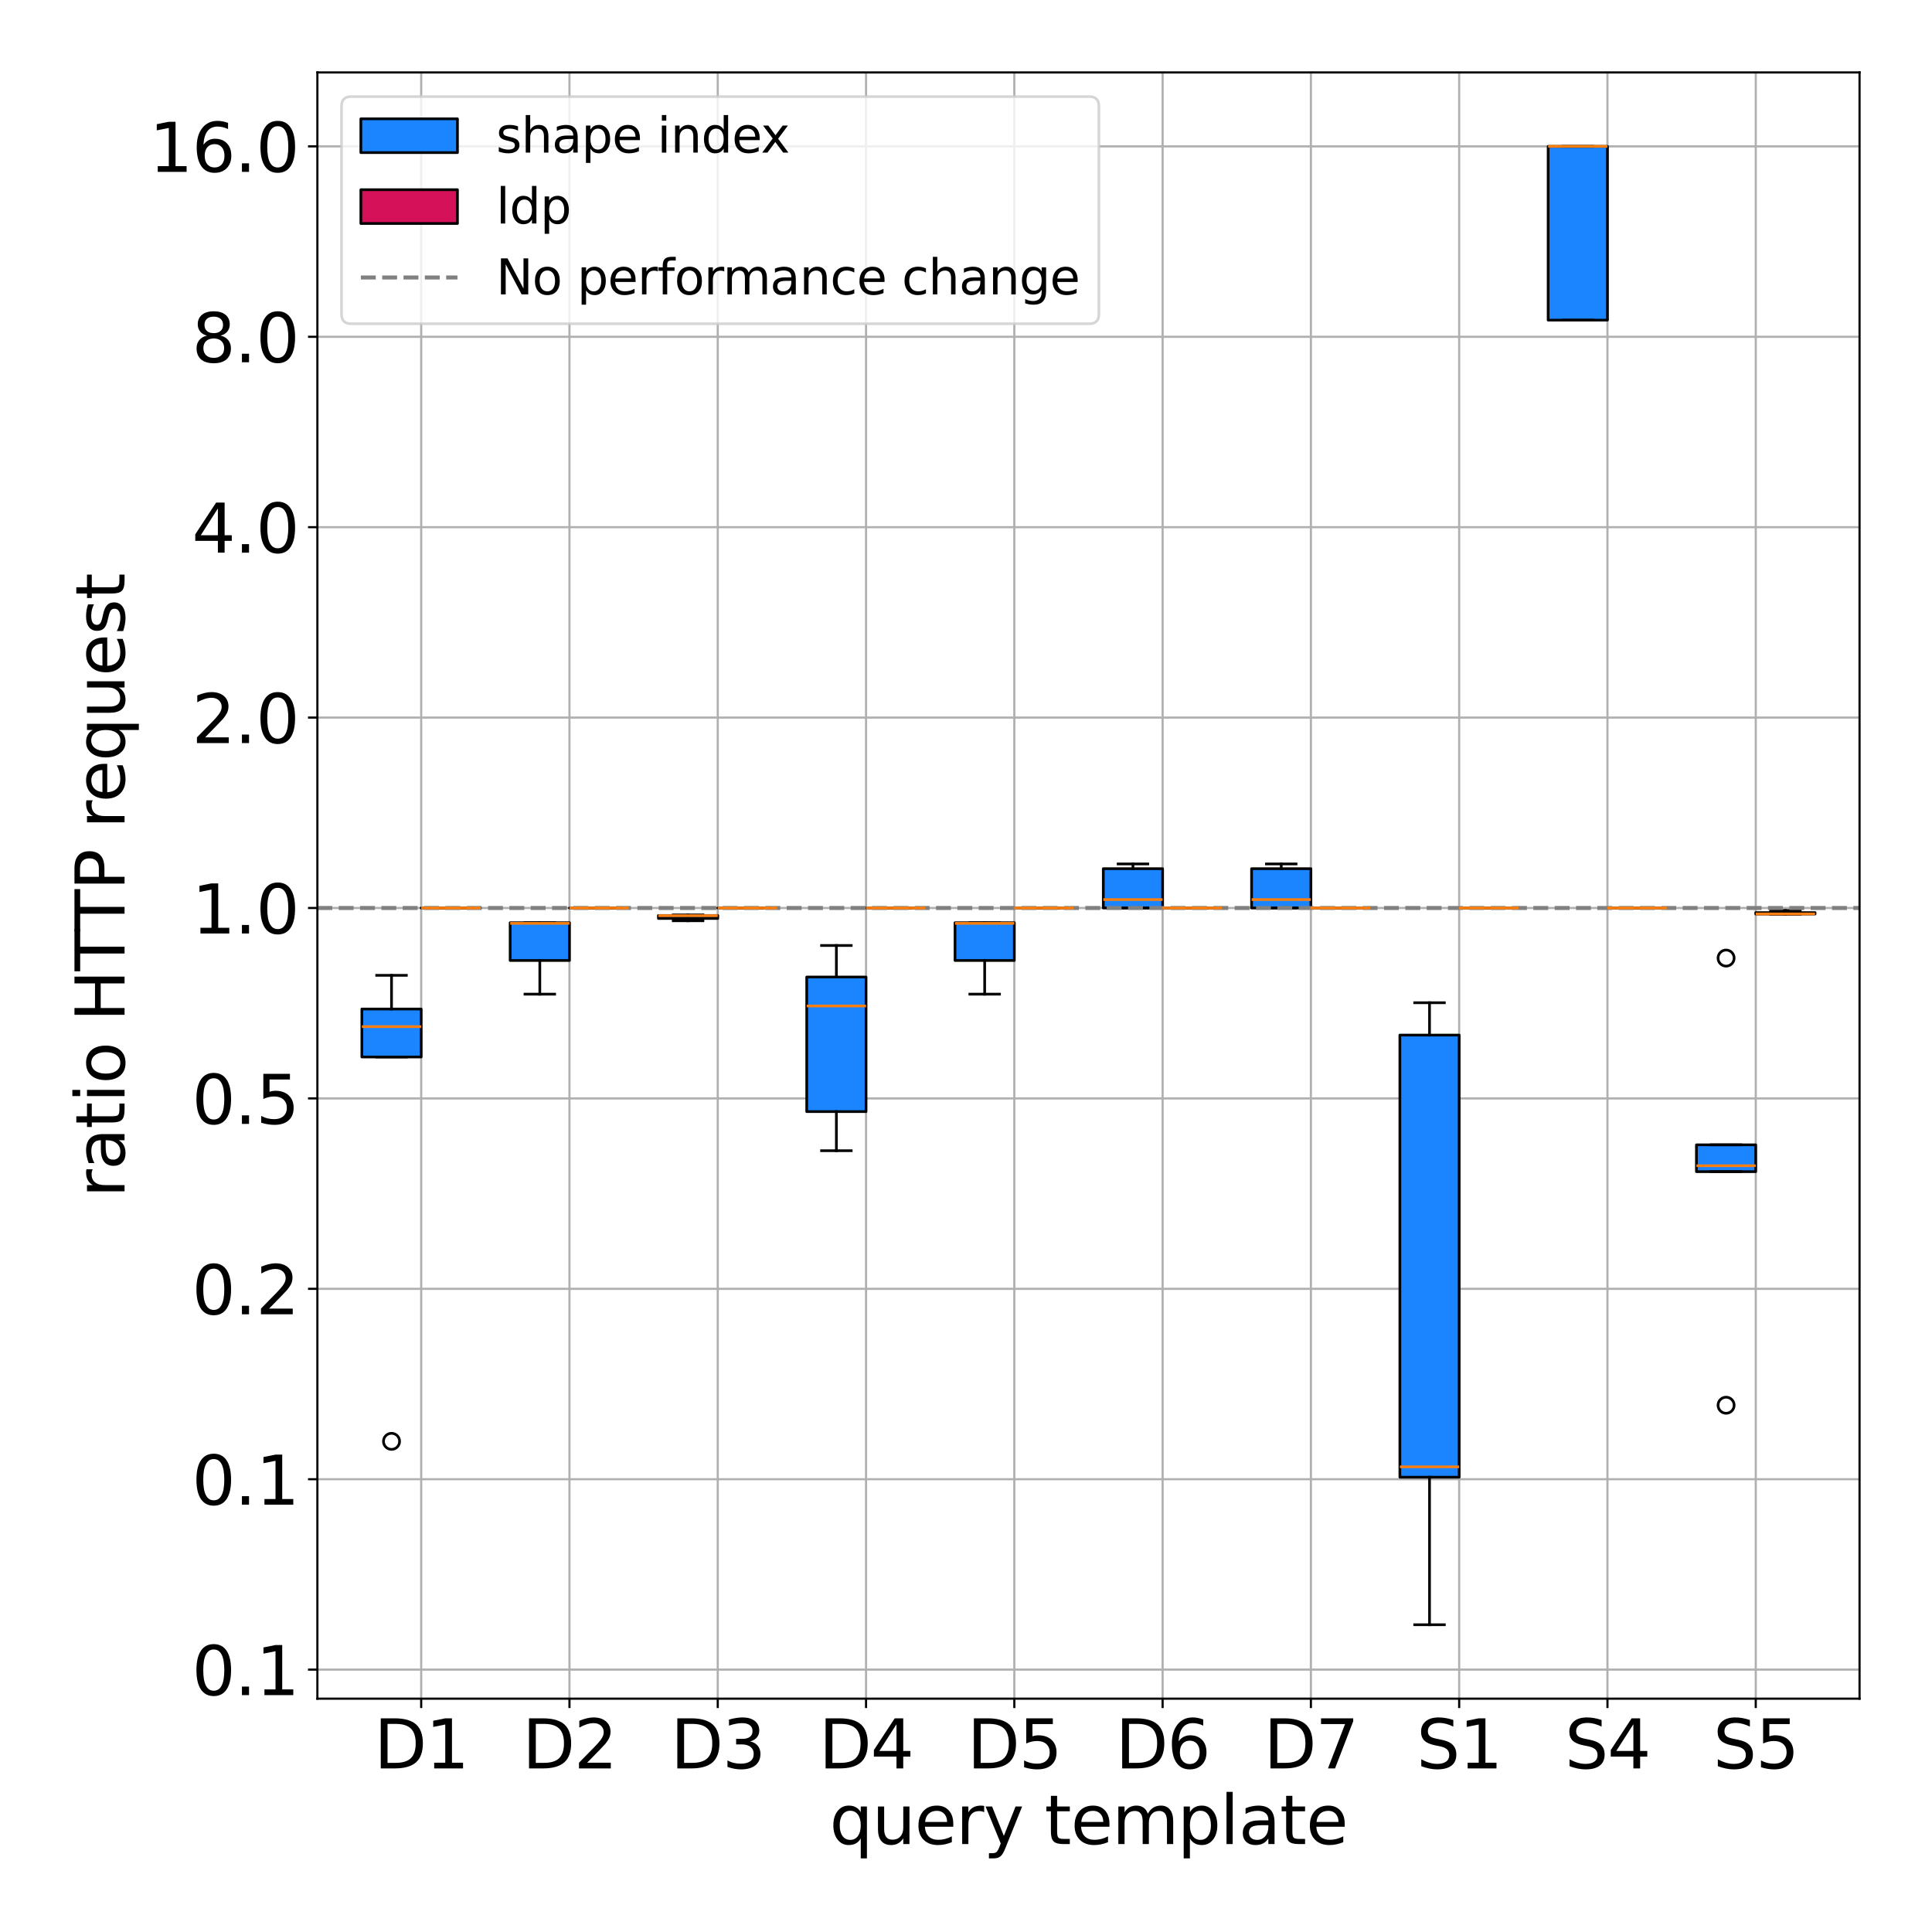 <?xml version="1.0" encoding="utf-8" standalone="no"?>
<!DOCTYPE svg PUBLIC "-//W3C//DTD SVG 1.1//EN"
  "http://www.w3.org/Graphics/SVG/1.1/DTD/svg11.dtd">
<svg xmlns:xlink="http://www.w3.org/1999/xlink" width="720pt" height="720pt" viewBox="0 0 720 720" xmlns="http://www.w3.org/2000/svg" version="1.1">
 <defs>
  <style type="text/css">*{stroke-linejoin: round; stroke-linecap: butt}</style>
 </defs>
 <g id="figure_1">
  <g id="patch_1">
   <path d="M 0 720 
L 720 720 
L 720 0 
L 0 0 
z
" style="fill: #ffffff"/>
  </g>
  <g id="axes_1">
   <g id="patch_2">
    <path d="M 118.28 633.04 
L 693 633.04 
L 693 27 
L 118.28 27 
z
" style="fill: #ffffff"/>
   </g>
   <g id="matplotlib.axis_1">
    <g id="xtick_1">
     <g id="line2d_1">
      <path d="M 156.963 633.04 
L 156.963 27 
" clip-path="url(#pa9683cb44a)" style="fill: none; stroke: #b0b0b0; stroke-width: 0.8; stroke-linecap: square"/>
     </g>
     <g id="line2d_2">
      <defs>
       <path id="mf07e6739cd" d="M 0 0 
L 0 3.5 
" style="stroke: #000000; stroke-width: 0.8"/>
      </defs>
      <g>
       <use xlink:href="#mf07e6739cd" x="156.963" y="633.04" style="stroke: #000000; stroke-width: 0.8"/>
      </g>
     </g>
     <g id="text_1">
      <!-- D1 -->
      <g transform="translate(139.385 659.036) scale(0.25 -0.25)">
       <defs>
        <path id="DejaVuSans-44" d="M 1259 4147 
L 1259 519 
L 2022 519 
Q 2988 519 3436 956 
Q 3884 1394 3884 2338 
Q 3884 3275 3436 3711 
Q 2988 4147 2022 4147 
L 1259 4147 
z
M 628 4666 
L 1925 4666 
Q 3281 4666 3915 4102 
Q 4550 3538 4550 2338 
Q 4550 1131 3912 565 
Q 3275 0 1925 0 
L 628 0 
L 628 4666 
z
" transform="scale(0.016)"/>
        <path id="DejaVuSans-31" d="M 794 531 
L 1825 531 
L 1825 4091 
L 703 3866 
L 703 4441 
L 1819 4666 
L 2450 4666 
L 2450 531 
L 3481 531 
L 3481 0 
L 794 0 
L 794 531 
z
" transform="scale(0.016)"/>
       </defs>
       <use xlink:href="#DejaVuSans-44"/>
       <use xlink:href="#DejaVuSans-31" x="77.002"/>
      </g>
     </g>
    </g>
    <g id="xtick_2">
     <g id="line2d_3">
      <path d="M 212.225 633.04 
L 212.225 27 
" clip-path="url(#pa9683cb44a)" style="fill: none; stroke: #b0b0b0; stroke-width: 0.8; stroke-linecap: square"/>
     </g>
     <g id="line2d_4">
      <g>
       <use xlink:href="#mf07e6739cd" x="212.225" y="633.04" style="stroke: #000000; stroke-width: 0.8"/>
      </g>
     </g>
     <g id="text_2">
      <!-- D2 -->
      <g transform="translate(194.646 659.036) scale(0.25 -0.25)">
       <defs>
        <path id="DejaVuSans-32" d="M 1228 531 
L 3431 531 
L 3431 0 
L 469 0 
L 469 531 
Q 828 903 1448 1529 
Q 2069 2156 2228 2338 
Q 2531 2678 2651 2914 
Q 2772 3150 2772 3378 
Q 2772 3750 2511 3984 
Q 2250 4219 1831 4219 
Q 1534 4219 1204 4116 
Q 875 4013 500 3803 
L 500 4441 
Q 881 4594 1212 4672 
Q 1544 4750 1819 4750 
Q 2544 4750 2975 4387 
Q 3406 4025 3406 3419 
Q 3406 3131 3298 2873 
Q 3191 2616 2906 2266 
Q 2828 2175 2409 1742 
Q 1991 1309 1228 531 
z
" transform="scale(0.016)"/>
       </defs>
       <use xlink:href="#DejaVuSans-44"/>
       <use xlink:href="#DejaVuSans-32" x="77.002"/>
      </g>
     </g>
    </g>
    <g id="xtick_3">
     <g id="line2d_5">
      <path d="M 267.486 633.04 
L 267.486 27 
" clip-path="url(#pa9683cb44a)" style="fill: none; stroke: #b0b0b0; stroke-width: 0.8; stroke-linecap: square"/>
     </g>
     <g id="line2d_6">
      <g>
       <use xlink:href="#mf07e6739cd" x="267.486" y="633.04" style="stroke: #000000; stroke-width: 0.8"/>
      </g>
     </g>
     <g id="text_3">
      <!-- D3 -->
      <g transform="translate(249.908 659.036) scale(0.25 -0.25)">
       <defs>
        <path id="DejaVuSans-33" d="M 2597 2516 
Q 3050 2419 3304 2112 
Q 3559 1806 3559 1356 
Q 3559 666 3084 287 
Q 2609 -91 1734 -91 
Q 1441 -91 1130 -33 
Q 819 25 488 141 
L 488 750 
Q 750 597 1062 519 
Q 1375 441 1716 441 
Q 2309 441 2620 675 
Q 2931 909 2931 1356 
Q 2931 1769 2642 2001 
Q 2353 2234 1838 2234 
L 1294 2234 
L 1294 2753 
L 1863 2753 
Q 2328 2753 2575 2939 
Q 2822 3125 2822 3475 
Q 2822 3834 2567 4026 
Q 2313 4219 1838 4219 
Q 1578 4219 1281 4162 
Q 984 4106 628 3988 
L 628 4550 
Q 988 4650 1302 4700 
Q 1616 4750 1894 4750 
Q 2613 4750 3031 4423 
Q 3450 4097 3450 3541 
Q 3450 3153 3228 2886 
Q 3006 2619 2597 2516 
z
" transform="scale(0.016)"/>
       </defs>
       <use xlink:href="#DejaVuSans-44"/>
       <use xlink:href="#DejaVuSans-33" x="77.002"/>
      </g>
     </g>
    </g>
    <g id="xtick_4">
     <g id="line2d_7">
      <path d="M 322.748 633.04 
L 322.748 27 
" clip-path="url(#pa9683cb44a)" style="fill: none; stroke: #b0b0b0; stroke-width: 0.8; stroke-linecap: square"/>
     </g>
     <g id="line2d_8">
      <g>
       <use xlink:href="#mf07e6739cd" x="322.748" y="633.04" style="stroke: #000000; stroke-width: 0.8"/>
      </g>
     </g>
     <g id="text_4">
      <!-- D4 -->
      <g transform="translate(305.17 659.036) scale(0.25 -0.25)">
       <defs>
        <path id="DejaVuSans-34" d="M 2419 4116 
L 825 1625 
L 2419 1625 
L 2419 4116 
z
M 2253 4666 
L 3047 4666 
L 3047 1625 
L 3713 1625 
L 3713 1100 
L 3047 1100 
L 3047 0 
L 2419 0 
L 2419 1100 
L 313 1100 
L 313 1709 
L 2253 4666 
z
" transform="scale(0.016)"/>
       </defs>
       <use xlink:href="#DejaVuSans-44"/>
       <use xlink:href="#DejaVuSans-34" x="77.002"/>
      </g>
     </g>
    </g>
    <g id="xtick_5">
     <g id="line2d_9">
      <path d="M 378.009 633.04 
L 378.009 27 
" clip-path="url(#pa9683cb44a)" style="fill: none; stroke: #b0b0b0; stroke-width: 0.8; stroke-linecap: square"/>
     </g>
     <g id="line2d_10">
      <g>
       <use xlink:href="#mf07e6739cd" x="378.009" y="633.04" style="stroke: #000000; stroke-width: 0.8"/>
      </g>
     </g>
     <g id="text_5">
      <!-- D5 -->
      <g transform="translate(360.431 659.036) scale(0.25 -0.25)">
       <defs>
        <path id="DejaVuSans-35" d="M 691 4666 
L 3169 4666 
L 3169 4134 
L 1269 4134 
L 1269 2991 
Q 1406 3038 1543 3061 
Q 1681 3084 1819 3084 
Q 2600 3084 3056 2656 
Q 3513 2228 3513 1497 
Q 3513 744 3044 326 
Q 2575 -91 1722 -91 
Q 1428 -91 1123 -41 
Q 819 9 494 109 
L 494 744 
Q 775 591 1075 516 
Q 1375 441 1709 441 
Q 2250 441 2565 725 
Q 2881 1009 2881 1497 
Q 2881 1984 2565 2268 
Q 2250 2553 1709 2553 
Q 1456 2553 1204 2497 
Q 953 2441 691 2322 
L 691 4666 
z
" transform="scale(0.016)"/>
       </defs>
       <use xlink:href="#DejaVuSans-44"/>
       <use xlink:href="#DejaVuSans-35" x="77.002"/>
      </g>
     </g>
    </g>
    <g id="xtick_6">
     <g id="line2d_11">
      <path d="M 433.271 633.04 
L 433.271 27 
" clip-path="url(#pa9683cb44a)" style="fill: none; stroke: #b0b0b0; stroke-width: 0.8; stroke-linecap: square"/>
     </g>
     <g id="line2d_12">
      <g>
       <use xlink:href="#mf07e6739cd" x="433.271" y="633.04" style="stroke: #000000; stroke-width: 0.8"/>
      </g>
     </g>
     <g id="text_6">
      <!-- D6 -->
      <g transform="translate(415.693 659.036) scale(0.25 -0.25)">
       <defs>
        <path id="DejaVuSans-36" d="M 2113 2584 
Q 1688 2584 1439 2293 
Q 1191 2003 1191 1497 
Q 1191 994 1439 701 
Q 1688 409 2113 409 
Q 2538 409 2786 701 
Q 3034 994 3034 1497 
Q 3034 2003 2786 2293 
Q 2538 2584 2113 2584 
z
M 3366 4563 
L 3366 3988 
Q 3128 4100 2886 4159 
Q 2644 4219 2406 4219 
Q 1781 4219 1451 3797 
Q 1122 3375 1075 2522 
Q 1259 2794 1537 2939 
Q 1816 3084 2150 3084 
Q 2853 3084 3261 2657 
Q 3669 2231 3669 1497 
Q 3669 778 3244 343 
Q 2819 -91 2113 -91 
Q 1303 -91 875 529 
Q 447 1150 447 2328 
Q 447 3434 972 4092 
Q 1497 4750 2381 4750 
Q 2619 4750 2861 4703 
Q 3103 4656 3366 4563 
z
" transform="scale(0.016)"/>
       </defs>
       <use xlink:href="#DejaVuSans-44"/>
       <use xlink:href="#DejaVuSans-36" x="77.002"/>
      </g>
     </g>
    </g>
    <g id="xtick_7">
     <g id="line2d_13">
      <path d="M 488.532 633.04 
L 488.532 27 
" clip-path="url(#pa9683cb44a)" style="fill: none; stroke: #b0b0b0; stroke-width: 0.8; stroke-linecap: square"/>
     </g>
     <g id="line2d_14">
      <g>
       <use xlink:href="#mf07e6739cd" x="488.532" y="633.04" style="stroke: #000000; stroke-width: 0.8"/>
      </g>
     </g>
     <g id="text_7">
      <!-- D7 -->
      <g transform="translate(470.954 659.036) scale(0.25 -0.25)">
       <defs>
        <path id="DejaVuSans-37" d="M 525 4666 
L 3525 4666 
L 3525 4397 
L 1831 0 
L 1172 0 
L 2766 4134 
L 525 4134 
L 525 4666 
z
" transform="scale(0.016)"/>
       </defs>
       <use xlink:href="#DejaVuSans-44"/>
       <use xlink:href="#DejaVuSans-37" x="77.002"/>
      </g>
     </g>
    </g>
    <g id="xtick_8">
     <g id="line2d_15">
      <path d="M 543.794 633.04 
L 543.794 27 
" clip-path="url(#pa9683cb44a)" style="fill: none; stroke: #b0b0b0; stroke-width: 0.8; stroke-linecap: square"/>
     </g>
     <g id="line2d_16">
      <g>
       <use xlink:href="#mf07e6739cd" x="543.794" y="633.04" style="stroke: #000000; stroke-width: 0.8"/>
      </g>
     </g>
     <g id="text_8">
      <!-- S1 -->
      <g transform="translate(527.905 659.036) scale(0.25 -0.25)">
       <defs>
        <path id="DejaVuSans-53" d="M 3425 4513 
L 3425 3897 
Q 3066 4069 2747 4153 
Q 2428 4238 2131 4238 
Q 1616 4238 1336 4038 
Q 1056 3838 1056 3469 
Q 1056 3159 1242 3001 
Q 1428 2844 1947 2747 
L 2328 2669 
Q 3034 2534 3370 2195 
Q 3706 1856 3706 1288 
Q 3706 609 3251 259 
Q 2797 -91 1919 -91 
Q 1588 -91 1214 -16 
Q 841 59 441 206 
L 441 856 
Q 825 641 1194 531 
Q 1563 422 1919 422 
Q 2459 422 2753 634 
Q 3047 847 3047 1241 
Q 3047 1584 2836 1778 
Q 2625 1972 2144 2069 
L 1759 2144 
Q 1053 2284 737 2584 
Q 422 2884 422 3419 
Q 422 4038 858 4394 
Q 1294 4750 2059 4750 
Q 2388 4750 2728 4690 
Q 3069 4631 3425 4513 
z
" transform="scale(0.016)"/>
       </defs>
       <use xlink:href="#DejaVuSans-53"/>
       <use xlink:href="#DejaVuSans-31" x="63.477"/>
      </g>
     </g>
    </g>
    <g id="xtick_9">
     <g id="line2d_17">
      <path d="M 599.055 633.04 
L 599.055 27 
" clip-path="url(#pa9683cb44a)" style="fill: none; stroke: #b0b0b0; stroke-width: 0.8; stroke-linecap: square"/>
     </g>
     <g id="line2d_18">
      <g>
       <use xlink:href="#mf07e6739cd" x="599.055" y="633.04" style="stroke: #000000; stroke-width: 0.8"/>
      </g>
     </g>
     <g id="text_9">
      <!-- S4 -->
      <g transform="translate(583.167 659.036) scale(0.25 -0.25)">
       <use xlink:href="#DejaVuSans-53"/>
       <use xlink:href="#DejaVuSans-34" x="63.477"/>
      </g>
     </g>
    </g>
    <g id="xtick_10">
     <g id="line2d_19">
      <path d="M 654.317 633.04 
L 654.317 27 
" clip-path="url(#pa9683cb44a)" style="fill: none; stroke: #b0b0b0; stroke-width: 0.8; stroke-linecap: square"/>
     </g>
     <g id="line2d_20">
      <g>
       <use xlink:href="#mf07e6739cd" x="654.317" y="633.04" style="stroke: #000000; stroke-width: 0.8"/>
      </g>
     </g>
     <g id="text_10">
      <!-- S5 -->
      <g transform="translate(638.428 659.036) scale(0.25 -0.25)">
       <use xlink:href="#DejaVuSans-53"/>
       <use xlink:href="#DejaVuSans-35" x="63.477"/>
      </g>
     </g>
    </g>
    <g id="text_11">
     <!-- query template -->
     <g transform="translate(309.154 687.231) scale(0.25 -0.25)">
      <defs>
       <path id="DejaVuSans-71" d="M 947 1747 
Q 947 1113 1208 752 
Q 1469 391 1925 391 
Q 2381 391 2643 752 
Q 2906 1113 2906 1747 
Q 2906 2381 2643 2742 
Q 2381 3103 1925 3103 
Q 1469 3103 1208 2742 
Q 947 2381 947 1747 
z
M 2906 525 
Q 2725 213 2448 61 
Q 2172 -91 1784 -91 
Q 1150 -91 751 415 
Q 353 922 353 1747 
Q 353 2572 751 3078 
Q 1150 3584 1784 3584 
Q 2172 3584 2448 3432 
Q 2725 3281 2906 2969 
L 2906 3500 
L 3481 3500 
L 3481 -1331 
L 2906 -1331 
L 2906 525 
z
" transform="scale(0.016)"/>
       <path id="DejaVuSans-75" d="M 544 1381 
L 544 3500 
L 1119 3500 
L 1119 1403 
Q 1119 906 1312 657 
Q 1506 409 1894 409 
Q 2359 409 2629 706 
Q 2900 1003 2900 1516 
L 2900 3500 
L 3475 3500 
L 3475 0 
L 2900 0 
L 2900 538 
Q 2691 219 2414 64 
Q 2138 -91 1772 -91 
Q 1169 -91 856 284 
Q 544 659 544 1381 
z
M 1991 3584 
L 1991 3584 
z
" transform="scale(0.016)"/>
       <path id="DejaVuSans-65" d="M 3597 1894 
L 3597 1613 
L 953 1613 
Q 991 1019 1311 708 
Q 1631 397 2203 397 
Q 2534 397 2845 478 
Q 3156 559 3463 722 
L 3463 178 
Q 3153 47 2828 -22 
Q 2503 -91 2169 -91 
Q 1331 -91 842 396 
Q 353 884 353 1716 
Q 353 2575 817 3079 
Q 1281 3584 2069 3584 
Q 2775 3584 3186 3129 
Q 3597 2675 3597 1894 
z
M 3022 2063 
Q 3016 2534 2758 2815 
Q 2500 3097 2075 3097 
Q 1594 3097 1305 2825 
Q 1016 2553 972 2059 
L 3022 2063 
z
" transform="scale(0.016)"/>
       <path id="DejaVuSans-72" d="M 2631 2963 
Q 2534 3019 2420 3045 
Q 2306 3072 2169 3072 
Q 1681 3072 1420 2755 
Q 1159 2438 1159 1844 
L 1159 0 
L 581 0 
L 581 3500 
L 1159 3500 
L 1159 2956 
Q 1341 3275 1631 3429 
Q 1922 3584 2338 3584 
Q 2397 3584 2469 3576 
Q 2541 3569 2628 3553 
L 2631 2963 
z
" transform="scale(0.016)"/>
       <path id="DejaVuSans-79" d="M 2059 -325 
Q 1816 -950 1584 -1140 
Q 1353 -1331 966 -1331 
L 506 -1331 
L 506 -850 
L 844 -850 
Q 1081 -850 1212 -737 
Q 1344 -625 1503 -206 
L 1606 56 
L 191 3500 
L 800 3500 
L 1894 763 
L 2988 3500 
L 3597 3500 
L 2059 -325 
z
" transform="scale(0.016)"/>
       <path id="DejaVuSans-20" transform="scale(0.016)"/>
       <path id="DejaVuSans-74" d="M 1172 4494 
L 1172 3500 
L 2356 3500 
L 2356 3053 
L 1172 3053 
L 1172 1153 
Q 1172 725 1289 603 
Q 1406 481 1766 481 
L 2356 481 
L 2356 0 
L 1766 0 
Q 1100 0 847 248 
Q 594 497 594 1153 
L 594 3053 
L 172 3053 
L 172 3500 
L 594 3500 
L 594 4494 
L 1172 4494 
z
" transform="scale(0.016)"/>
       <path id="DejaVuSans-6d" d="M 3328 2828 
Q 3544 3216 3844 3400 
Q 4144 3584 4550 3584 
Q 5097 3584 5394 3201 
Q 5691 2819 5691 2113 
L 5691 0 
L 5113 0 
L 5113 2094 
Q 5113 2597 4934 2840 
Q 4756 3084 4391 3084 
Q 3944 3084 3684 2787 
Q 3425 2491 3425 1978 
L 3425 0 
L 2847 0 
L 2847 2094 
Q 2847 2600 2669 2842 
Q 2491 3084 2119 3084 
Q 1678 3084 1418 2786 
Q 1159 2488 1159 1978 
L 1159 0 
L 581 0 
L 581 3500 
L 1159 3500 
L 1159 2956 
Q 1356 3278 1631 3431 
Q 1906 3584 2284 3584 
Q 2666 3584 2933 3390 
Q 3200 3197 3328 2828 
z
" transform="scale(0.016)"/>
       <path id="DejaVuSans-70" d="M 1159 525 
L 1159 -1331 
L 581 -1331 
L 581 3500 
L 1159 3500 
L 1159 2969 
Q 1341 3281 1617 3432 
Q 1894 3584 2278 3584 
Q 2916 3584 3314 3078 
Q 3713 2572 3713 1747 
Q 3713 922 3314 415 
Q 2916 -91 2278 -91 
Q 1894 -91 1617 61 
Q 1341 213 1159 525 
z
M 3116 1747 
Q 3116 2381 2855 2742 
Q 2594 3103 2138 3103 
Q 1681 3103 1420 2742 
Q 1159 2381 1159 1747 
Q 1159 1113 1420 752 
Q 1681 391 2138 391 
Q 2594 391 2855 752 
Q 3116 1113 3116 1747 
z
" transform="scale(0.016)"/>
       <path id="DejaVuSans-6c" d="M 603 4863 
L 1178 4863 
L 1178 0 
L 603 0 
L 603 4863 
z
" transform="scale(0.016)"/>
       <path id="DejaVuSans-61" d="M 2194 1759 
Q 1497 1759 1228 1600 
Q 959 1441 959 1056 
Q 959 750 1161 570 
Q 1363 391 1709 391 
Q 2188 391 2477 730 
Q 2766 1069 2766 1631 
L 2766 1759 
L 2194 1759 
z
M 3341 1997 
L 3341 0 
L 2766 0 
L 2766 531 
Q 2569 213 2275 61 
Q 1981 -91 1556 -91 
Q 1019 -91 701 211 
Q 384 513 384 1019 
Q 384 1609 779 1909 
Q 1175 2209 1959 2209 
L 2766 2209 
L 2766 2266 
Q 2766 2663 2505 2880 
Q 2244 3097 1772 3097 
Q 1472 3097 1187 3025 
Q 903 2953 641 2809 
L 641 3341 
Q 956 3463 1253 3523 
Q 1550 3584 1831 3584 
Q 2591 3584 2966 3190 
Q 3341 2797 3341 1997 
z
" transform="scale(0.016)"/>
      </defs>
      <use xlink:href="#DejaVuSans-71"/>
      <use xlink:href="#DejaVuSans-75" x="63.477"/>
      <use xlink:href="#DejaVuSans-65" x="126.855"/>
      <use xlink:href="#DejaVuSans-72" x="188.379"/>
      <use xlink:href="#DejaVuSans-79" x="229.492"/>
      <use xlink:href="#DejaVuSans-20" x="288.672"/>
      <use xlink:href="#DejaVuSans-74" x="320.459"/>
      <use xlink:href="#DejaVuSans-65" x="359.668"/>
      <use xlink:href="#DejaVuSans-6d" x="421.191"/>
      <use xlink:href="#DejaVuSans-70" x="518.604"/>
      <use xlink:href="#DejaVuSans-6c" x="582.08"/>
      <use xlink:href="#DejaVuSans-61" x="609.863"/>
      <use xlink:href="#DejaVuSans-74" x="671.143"/>
      <use xlink:href="#DejaVuSans-65" x="710.352"/>
     </g>
    </g>
   </g>
   <g id="matplotlib.axis_2">
    <g id="ytick_1">
     <g id="line2d_21">
      <path d="M 118.28 622.219 
L 693 622.219 
" clip-path="url(#pa9683cb44a)" style="fill: none; stroke: #b0b0b0; stroke-width: 0.8; stroke-linecap: square"/>
     </g>
     <g id="line2d_22">
      <defs>
       <path id="m85388d5ef0" d="M 0 0 
L -3.5 0 
" style="stroke: #000000; stroke-width: 0.8"/>
      </defs>
      <g>
       <use xlink:href="#m85388d5ef0" x="118.28" y="622.219" style="stroke: #000000; stroke-width: 0.8"/>
      </g>
     </g>
     <g id="text_12">
      <!-- 0.1 -->
      <g transform="translate(71.522 631.717) scale(0.25 -0.25)">
       <defs>
        <path id="DejaVuSans-30" d="M 2034 4250 
Q 1547 4250 1301 3770 
Q 1056 3291 1056 2328 
Q 1056 1369 1301 889 
Q 1547 409 2034 409 
Q 2525 409 2770 889 
Q 3016 1369 3016 2328 
Q 3016 3291 2770 3770 
Q 2525 4250 2034 4250 
z
M 2034 4750 
Q 2819 4750 3233 4129 
Q 3647 3509 3647 2328 
Q 3647 1150 3233 529 
Q 2819 -91 2034 -91 
Q 1250 -91 836 529 
Q 422 1150 422 2328 
Q 422 3509 836 4129 
Q 1250 4750 2034 4750 
z
" transform="scale(0.016)"/>
        <path id="DejaVuSans-2e" d="M 684 794 
L 1344 794 
L 1344 0 
L 684 0 
L 684 794 
z
" transform="scale(0.016)"/>
       </defs>
       <use xlink:href="#DejaVuSans-30"/>
       <use xlink:href="#DejaVuSans-2e" x="63.623"/>
       <use xlink:href="#DejaVuSans-31" x="95.41"/>
      </g>
     </g>
    </g>
    <g id="ytick_2">
     <g id="line2d_23">
      <path d="M 118.28 551.26 
L 693 551.26 
" clip-path="url(#pa9683cb44a)" style="fill: none; stroke: #b0b0b0; stroke-width: 0.8; stroke-linecap: square"/>
     </g>
     <g id="line2d_24">
      <g>
       <use xlink:href="#m85388d5ef0" x="118.28" y="551.26" style="stroke: #000000; stroke-width: 0.8"/>
      </g>
     </g>
     <g id="text_13">
      <!-- 0.1 -->
      <g transform="translate(71.522 560.758) scale(0.25 -0.25)">
       <use xlink:href="#DejaVuSans-30"/>
       <use xlink:href="#DejaVuSans-2e" x="63.623"/>
       <use xlink:href="#DejaVuSans-31" x="95.41"/>
      </g>
     </g>
    </g>
    <g id="ytick_3">
     <g id="line2d_25">
      <path d="M 118.28 480.301 
L 693 480.301 
" clip-path="url(#pa9683cb44a)" style="fill: none; stroke: #b0b0b0; stroke-width: 0.8; stroke-linecap: square"/>
     </g>
     <g id="line2d_26">
      <g>
       <use xlink:href="#m85388d5ef0" x="118.28" y="480.301" style="stroke: #000000; stroke-width: 0.8"/>
      </g>
     </g>
     <g id="text_14">
      <!-- 0.2 -->
      <g transform="translate(71.522 489.799) scale(0.25 -0.25)">
       <use xlink:href="#DejaVuSans-30"/>
       <use xlink:href="#DejaVuSans-2e" x="63.623"/>
       <use xlink:href="#DejaVuSans-32" x="95.41"/>
      </g>
     </g>
    </g>
    <g id="ytick_4">
     <g id="line2d_27">
      <path d="M 118.28 409.342 
L 693 409.342 
" clip-path="url(#pa9683cb44a)" style="fill: none; stroke: #b0b0b0; stroke-width: 0.8; stroke-linecap: square"/>
     </g>
     <g id="line2d_28">
      <g>
       <use xlink:href="#m85388d5ef0" x="118.28" y="409.342" style="stroke: #000000; stroke-width: 0.8"/>
      </g>
     </g>
     <g id="text_15">
      <!-- 0.5 -->
      <g transform="translate(71.522 418.84) scale(0.25 -0.25)">
       <use xlink:href="#DejaVuSans-30"/>
       <use xlink:href="#DejaVuSans-2e" x="63.623"/>
       <use xlink:href="#DejaVuSans-35" x="95.41"/>
      </g>
     </g>
    </g>
    <g id="ytick_5">
     <g id="line2d_29">
      <path d="M 118.28 338.383 
L 693 338.383 
" clip-path="url(#pa9683cb44a)" style="fill: none; stroke: #b0b0b0; stroke-width: 0.8; stroke-linecap: square"/>
     </g>
     <g id="line2d_30">
      <g>
       <use xlink:href="#m85388d5ef0" x="118.28" y="338.383" style="stroke: #000000; stroke-width: 0.8"/>
      </g>
     </g>
     <g id="text_16">
      <!-- 1.0 -->
      <g transform="translate(71.522 347.881) scale(0.25 -0.25)">
       <use xlink:href="#DejaVuSans-31"/>
       <use xlink:href="#DejaVuSans-2e" x="63.623"/>
       <use xlink:href="#DejaVuSans-30" x="95.41"/>
      </g>
     </g>
    </g>
    <g id="ytick_6">
     <g id="line2d_31">
      <path d="M 118.28 267.424 
L 693 267.424 
" clip-path="url(#pa9683cb44a)" style="fill: none; stroke: #b0b0b0; stroke-width: 0.8; stroke-linecap: square"/>
     </g>
     <g id="line2d_32">
      <g>
       <use xlink:href="#m85388d5ef0" x="118.28" y="267.424" style="stroke: #000000; stroke-width: 0.8"/>
      </g>
     </g>
     <g id="text_17">
      <!-- 2.0 -->
      <g transform="translate(71.522 276.922) scale(0.25 -0.25)">
       <use xlink:href="#DejaVuSans-32"/>
       <use xlink:href="#DejaVuSans-2e" x="63.623"/>
       <use xlink:href="#DejaVuSans-30" x="95.41"/>
      </g>
     </g>
    </g>
    <g id="ytick_7">
     <g id="line2d_33">
      <path d="M 118.28 196.465 
L 693 196.465 
" clip-path="url(#pa9683cb44a)" style="fill: none; stroke: #b0b0b0; stroke-width: 0.8; stroke-linecap: square"/>
     </g>
     <g id="line2d_34">
      <g>
       <use xlink:href="#m85388d5ef0" x="118.28" y="196.465" style="stroke: #000000; stroke-width: 0.8"/>
      </g>
     </g>
     <g id="text_18">
      <!-- 4.0 -->
      <g transform="translate(71.522 205.963) scale(0.25 -0.25)">
       <use xlink:href="#DejaVuSans-34"/>
       <use xlink:href="#DejaVuSans-2e" x="63.623"/>
       <use xlink:href="#DejaVuSans-30" x="95.41"/>
      </g>
     </g>
    </g>
    <g id="ytick_8">
     <g id="line2d_35">
      <path d="M 118.28 125.506 
L 693 125.506 
" clip-path="url(#pa9683cb44a)" style="fill: none; stroke: #b0b0b0; stroke-width: 0.8; stroke-linecap: square"/>
     </g>
     <g id="line2d_36">
      <g>
       <use xlink:href="#m85388d5ef0" x="118.28" y="125.506" style="stroke: #000000; stroke-width: 0.8"/>
      </g>
     </g>
     <g id="text_19">
      <!-- 8.0 -->
      <g transform="translate(71.522 135.004) scale(0.25 -0.25)">
       <defs>
        <path id="DejaVuSans-38" d="M 2034 2216 
Q 1584 2216 1326 1975 
Q 1069 1734 1069 1313 
Q 1069 891 1326 650 
Q 1584 409 2034 409 
Q 2484 409 2743 651 
Q 3003 894 3003 1313 
Q 3003 1734 2745 1975 
Q 2488 2216 2034 2216 
z
M 1403 2484 
Q 997 2584 770 2862 
Q 544 3141 544 3541 
Q 544 4100 942 4425 
Q 1341 4750 2034 4750 
Q 2731 4750 3128 4425 
Q 3525 4100 3525 3541 
Q 3525 3141 3298 2862 
Q 3072 2584 2669 2484 
Q 3125 2378 3379 2068 
Q 3634 1759 3634 1313 
Q 3634 634 3220 271 
Q 2806 -91 2034 -91 
Q 1263 -91 848 271 
Q 434 634 434 1313 
Q 434 1759 690 2068 
Q 947 2378 1403 2484 
z
M 1172 3481 
Q 1172 3119 1398 2916 
Q 1625 2713 2034 2713 
Q 2441 2713 2670 2916 
Q 2900 3119 2900 3481 
Q 2900 3844 2670 4047 
Q 2441 4250 2034 4250 
Q 1625 4250 1398 4047 
Q 1172 3844 1172 3481 
z
" transform="scale(0.016)"/>
       </defs>
       <use xlink:href="#DejaVuSans-38"/>
       <use xlink:href="#DejaVuSans-2e" x="63.623"/>
       <use xlink:href="#DejaVuSans-30" x="95.41"/>
      </g>
     </g>
    </g>
    <g id="ytick_9">
     <g id="line2d_37">
      <path d="M 118.28 54.547 
L 693 54.547 
" clip-path="url(#pa9683cb44a)" style="fill: none; stroke: #b0b0b0; stroke-width: 0.8; stroke-linecap: square"/>
     </g>
     <g id="line2d_38">
      <g>
       <use xlink:href="#m85388d5ef0" x="118.28" y="54.547" style="stroke: #000000; stroke-width: 0.8"/>
      </g>
     </g>
     <g id="text_20">
      <!-- 16.0 -->
      <g transform="translate(55.616 64.045) scale(0.25 -0.25)">
       <use xlink:href="#DejaVuSans-31"/>
       <use xlink:href="#DejaVuSans-36" x="63.623"/>
       <use xlink:href="#DejaVuSans-2e" x="127.246"/>
       <use xlink:href="#DejaVuSans-30" x="159.033"/>
      </g>
     </g>
    </g>
    <g id="text_21">
     <!-- ratio HTTP request -->
     <g transform="translate(46.417 446.284) rotate(-90) scale(0.25 -0.25)">
      <defs>
       <path id="DejaVuSans-69" d="M 603 3500 
L 1178 3500 
L 1178 0 
L 603 0 
L 603 3500 
z
M 603 4863 
L 1178 4863 
L 1178 4134 
L 603 4134 
L 603 4863 
z
" transform="scale(0.016)"/>
       <path id="DejaVuSans-6f" d="M 1959 3097 
Q 1497 3097 1228 2736 
Q 959 2375 959 1747 
Q 959 1119 1226 758 
Q 1494 397 1959 397 
Q 2419 397 2687 759 
Q 2956 1122 2956 1747 
Q 2956 2369 2687 2733 
Q 2419 3097 1959 3097 
z
M 1959 3584 
Q 2709 3584 3137 3096 
Q 3566 2609 3566 1747 
Q 3566 888 3137 398 
Q 2709 -91 1959 -91 
Q 1206 -91 779 398 
Q 353 888 353 1747 
Q 353 2609 779 3096 
Q 1206 3584 1959 3584 
z
" transform="scale(0.016)"/>
       <path id="DejaVuSans-48" d="M 628 4666 
L 1259 4666 
L 1259 2753 
L 3553 2753 
L 3553 4666 
L 4184 4666 
L 4184 0 
L 3553 0 
L 3553 2222 
L 1259 2222 
L 1259 0 
L 628 0 
L 628 4666 
z
" transform="scale(0.016)"/>
       <path id="DejaVuSans-54" d="M -19 4666 
L 3928 4666 
L 3928 4134 
L 2272 4134 
L 2272 0 
L 1638 0 
L 1638 4134 
L -19 4134 
L -19 4666 
z
" transform="scale(0.016)"/>
       <path id="DejaVuSans-50" d="M 1259 4147 
L 1259 2394 
L 2053 2394 
Q 2494 2394 2734 2622 
Q 2975 2850 2975 3272 
Q 2975 3691 2734 3919 
Q 2494 4147 2053 4147 
L 1259 4147 
z
M 628 4666 
L 2053 4666 
Q 2838 4666 3239 4311 
Q 3641 3956 3641 3272 
Q 3641 2581 3239 2228 
Q 2838 1875 2053 1875 
L 1259 1875 
L 1259 0 
L 628 0 
L 628 4666 
z
" transform="scale(0.016)"/>
       <path id="DejaVuSans-73" d="M 2834 3397 
L 2834 2853 
Q 2591 2978 2328 3040 
Q 2066 3103 1784 3103 
Q 1356 3103 1142 2972 
Q 928 2841 928 2578 
Q 928 2378 1081 2264 
Q 1234 2150 1697 2047 
L 1894 2003 
Q 2506 1872 2764 1633 
Q 3022 1394 3022 966 
Q 3022 478 2636 193 
Q 2250 -91 1575 -91 
Q 1294 -91 989 -36 
Q 684 19 347 128 
L 347 722 
Q 666 556 975 473 
Q 1284 391 1588 391 
Q 1994 391 2212 530 
Q 2431 669 2431 922 
Q 2431 1156 2273 1281 
Q 2116 1406 1581 1522 
L 1381 1569 
Q 847 1681 609 1914 
Q 372 2147 372 2553 
Q 372 3047 722 3315 
Q 1072 3584 1716 3584 
Q 2034 3584 2315 3537 
Q 2597 3491 2834 3397 
z
" transform="scale(0.016)"/>
      </defs>
      <use xlink:href="#DejaVuSans-72"/>
      <use xlink:href="#DejaVuSans-61" x="41.113"/>
      <use xlink:href="#DejaVuSans-74" x="102.393"/>
      <use xlink:href="#DejaVuSans-69" x="141.602"/>
      <use xlink:href="#DejaVuSans-6f" x="169.385"/>
      <use xlink:href="#DejaVuSans-20" x="230.566"/>
      <use xlink:href="#DejaVuSans-48" x="262.354"/>
      <use xlink:href="#DejaVuSans-54" x="337.549"/>
      <use xlink:href="#DejaVuSans-54" x="396.883"/>
      <use xlink:href="#DejaVuSans-50" x="457.967"/>
      <use xlink:href="#DejaVuSans-20" x="518.27"/>
      <use xlink:href="#DejaVuSans-72" x="550.057"/>
      <use xlink:href="#DejaVuSans-65" x="588.92"/>
      <use xlink:href="#DejaVuSans-71" x="650.443"/>
      <use xlink:href="#DejaVuSans-75" x="713.92"/>
      <use xlink:href="#DejaVuSans-65" x="777.299"/>
      <use xlink:href="#DejaVuSans-73" x="838.822"/>
      <use xlink:href="#DejaVuSans-74" x="890.922"/>
     </g>
    </g>
   </g>
   <g id="patch_3">
    <path d="M 134.858 393.902 
L 156.963 393.902 
L 156.963 376.028 
L 134.858 376.028 
L 134.858 393.902 
z
" clip-path="url(#pa9683cb44a)" style="fill: #1a85ff; stroke: #000000; stroke-linejoin: miter"/>
   </g>
   <g id="line2d_39">
    <path d="M 145.911 393.902 
L 145.911 393.902 
" clip-path="url(#pa9683cb44a)" style="fill: none; stroke: #000000; stroke-linecap: square"/>
   </g>
   <g id="line2d_40">
    <path d="M 145.911 376.028 
L 145.911 363.477 
" clip-path="url(#pa9683cb44a)" style="fill: none; stroke: #000000; stroke-linecap: square"/>
   </g>
   <g id="line2d_41">
    <path d="M 140.385 393.902 
L 151.437 393.902 
" clip-path="url(#pa9683cb44a)" style="fill: none; stroke: #000000; stroke-linecap: square"/>
   </g>
   <g id="line2d_42">
    <path d="M 140.385 363.477 
L 151.437 363.477 
" clip-path="url(#pa9683cb44a)" style="fill: none; stroke: #000000; stroke-linecap: square"/>
   </g>
   <g id="line2d_43">
    <defs>
     <path id="m6319fbae6b" d="M 0 3 
C 0.796 3 1.559 2.684 2.121 2.121 
C 2.684 1.559 3 0.796 3 0 
C 3 -0.796 2.684 -1.559 2.121 -2.121 
C 1.559 -2.684 0.796 -3 0 -3 
C -0.796 -3 -1.559 -2.684 -2.121 -2.121 
C -2.684 -1.559 -3 -0.796 -3 0 
C -3 0.796 -2.684 1.559 -2.121 2.121 
C -1.559 2.684 -0.796 3 0 3 
z
" style="stroke: #000000"/>
    </defs>
    <g clip-path="url(#pa9683cb44a)">
     <use xlink:href="#m6319fbae6b" x="145.911" y="537.146" style="fill-opacity: 0; stroke: #000000"/>
    </g>
   </g>
   <g id="patch_4">
    <path d="M 190.12 357.942 
L 212.225 357.942 
L 212.225 343.876 
L 190.12 343.876 
L 190.12 357.942 
z
" clip-path="url(#pa9683cb44a)" style="fill: #1a85ff; stroke: #000000; stroke-linejoin: miter"/>
   </g>
   <g id="line2d_44">
    <path d="M 201.172 357.942 
L 201.172 370.493 
" clip-path="url(#pa9683cb44a)" style="fill: none; stroke: #000000; stroke-linecap: square"/>
   </g>
   <g id="line2d_45">
    <path d="M 201.172 343.876 
L 201.172 343.869 
" clip-path="url(#pa9683cb44a)" style="fill: none; stroke: #000000; stroke-linecap: square"/>
   </g>
   <g id="line2d_46">
    <path d="M 195.646 370.493 
L 206.698 370.493 
" clip-path="url(#pa9683cb44a)" style="fill: none; stroke: #000000; stroke-linecap: square"/>
   </g>
   <g id="line2d_47">
    <path d="M 195.646 343.869 
L 206.698 343.869 
" clip-path="url(#pa9683cb44a)" style="fill: none; stroke: #000000; stroke-linecap: square"/>
   </g>
   <g id="line2d_48"/>
   <g id="patch_5">
    <path d="M 245.382 342.283 
L 267.486 342.283 
L 267.486 341.177 
L 245.382 341.177 
L 245.382 342.283 
z
" clip-path="url(#pa9683cb44a)" style="fill: #1a85ff; stroke: #000000; stroke-linejoin: miter"/>
   </g>
   <g id="line2d_49">
    <path d="M 256.434 342.283 
L 256.434 343.145 
" clip-path="url(#pa9683cb44a)" style="fill: none; stroke: #000000; stroke-linecap: square"/>
   </g>
   <g id="line2d_50">
    <path d="M 256.434 341.177 
L 256.434 340.975 
" clip-path="url(#pa9683cb44a)" style="fill: none; stroke: #000000; stroke-linecap: square"/>
   </g>
   <g id="line2d_51">
    <path d="M 250.908 343.145 
L 261.96 343.145 
" clip-path="url(#pa9683cb44a)" style="fill: none; stroke: #000000; stroke-linecap: square"/>
   </g>
   <g id="line2d_52">
    <path d="M 250.908 340.975 
L 261.96 340.975 
" clip-path="url(#pa9683cb44a)" style="fill: none; stroke: #000000; stroke-linecap: square"/>
   </g>
   <g id="line2d_53"/>
   <g id="patch_6">
    <path d="M 300.643 414.268 
L 322.748 414.268 
L 322.748 364.111 
L 300.643 364.111 
L 300.643 414.268 
z
" clip-path="url(#pa9683cb44a)" style="fill: #1a85ff; stroke: #000000; stroke-linejoin: miter"/>
   </g>
   <g id="line2d_54">
    <path d="M 311.695 414.268 
L 311.695 428.829 
" clip-path="url(#pa9683cb44a)" style="fill: none; stroke: #000000; stroke-linecap: square"/>
   </g>
   <g id="line2d_55">
    <path d="M 311.695 364.111 
L 311.695 352.365 
" clip-path="url(#pa9683cb44a)" style="fill: none; stroke: #000000; stroke-linecap: square"/>
   </g>
   <g id="line2d_56">
    <path d="M 306.169 428.829 
L 317.222 428.829 
" clip-path="url(#pa9683cb44a)" style="fill: none; stroke: #000000; stroke-linecap: square"/>
   </g>
   <g id="line2d_57">
    <path d="M 306.169 352.365 
L 317.222 352.365 
" clip-path="url(#pa9683cb44a)" style="fill: none; stroke: #000000; stroke-linecap: square"/>
   </g>
   <g id="line2d_58"/>
   <g id="patch_7">
    <path d="M 355.905 357.942 
L 378.009 357.942 
L 378.009 343.876 
L 355.905 343.876 
L 355.905 357.942 
z
" clip-path="url(#pa9683cb44a)" style="fill: #1a85ff; stroke: #000000; stroke-linejoin: miter"/>
   </g>
   <g id="line2d_59">
    <path d="M 366.957 357.942 
L 366.957 370.493 
" clip-path="url(#pa9683cb44a)" style="fill: none; stroke: #000000; stroke-linecap: square"/>
   </g>
   <g id="line2d_60">
    <path d="M 366.957 343.876 
L 366.957 343.869 
" clip-path="url(#pa9683cb44a)" style="fill: none; stroke: #000000; stroke-linecap: square"/>
   </g>
   <g id="line2d_61">
    <path d="M 361.431 370.493 
L 372.483 370.493 
" clip-path="url(#pa9683cb44a)" style="fill: none; stroke: #000000; stroke-linecap: square"/>
   </g>
   <g id="line2d_62">
    <path d="M 361.431 343.869 
L 372.483 343.869 
" clip-path="url(#pa9683cb44a)" style="fill: none; stroke: #000000; stroke-linecap: square"/>
   </g>
   <g id="line2d_63"/>
   <g id="patch_8">
    <path d="M 411.166 338.383 
L 433.271 338.383 
L 433.271 323.733 
L 411.166 323.733 
L 411.166 338.383 
z
" clip-path="url(#pa9683cb44a)" style="fill: #1a85ff; stroke: #000000; stroke-linejoin: miter"/>
   </g>
   <g id="line2d_64">
    <path d="M 422.218 338.383 
L 422.218 338.383 
" clip-path="url(#pa9683cb44a)" style="fill: none; stroke: #000000; stroke-linecap: square"/>
   </g>
   <g id="line2d_65">
    <path d="M 422.218 323.733 
L 422.218 321.968 
" clip-path="url(#pa9683cb44a)" style="fill: none; stroke: #000000; stroke-linecap: square"/>
   </g>
   <g id="line2d_66">
    <path d="M 416.692 338.383 
L 427.745 338.383 
" clip-path="url(#pa9683cb44a)" style="fill: none; stroke: #000000; stroke-linecap: square"/>
   </g>
   <g id="line2d_67">
    <path d="M 416.692 321.968 
L 427.745 321.968 
" clip-path="url(#pa9683cb44a)" style="fill: none; stroke: #000000; stroke-linecap: square"/>
   </g>
   <g id="line2d_68"/>
   <g id="patch_9">
    <path d="M 466.428 338.383 
L 488.532 338.383 
L 488.532 323.733 
L 466.428 323.733 
L 466.428 338.383 
z
" clip-path="url(#pa9683cb44a)" style="fill: #1a85ff; stroke: #000000; stroke-linejoin: miter"/>
   </g>
   <g id="line2d_69">
    <path d="M 477.48 338.383 
L 477.48 338.383 
" clip-path="url(#pa9683cb44a)" style="fill: none; stroke: #000000; stroke-linecap: square"/>
   </g>
   <g id="line2d_70">
    <path d="M 477.48 323.733 
L 477.48 321.968 
" clip-path="url(#pa9683cb44a)" style="fill: none; stroke: #000000; stroke-linecap: square"/>
   </g>
   <g id="line2d_71">
    <path d="M 471.954 338.383 
L 483.006 338.383 
" clip-path="url(#pa9683cb44a)" style="fill: none; stroke: #000000; stroke-linecap: square"/>
   </g>
   <g id="line2d_72">
    <path d="M 471.954 321.968 
L 483.006 321.968 
" clip-path="url(#pa9683cb44a)" style="fill: none; stroke: #000000; stroke-linecap: square"/>
   </g>
   <g id="line2d_73"/>
   <g id="patch_10">
    <path d="M 521.689 550.504 
L 543.794 550.504 
L 543.794 385.743 
L 521.689 385.743 
L 521.689 550.504 
z
" clip-path="url(#pa9683cb44a)" style="fill: #1a85ff; stroke: #000000; stroke-linejoin: miter"/>
   </g>
   <g id="line2d_74">
    <path d="M 532.742 550.504 
L 532.742 605.493 
" clip-path="url(#pa9683cb44a)" style="fill: none; stroke: #000000; stroke-linecap: square"/>
   </g>
   <g id="line2d_75">
    <path d="M 532.742 385.743 
L 532.742 373.685 
" clip-path="url(#pa9683cb44a)" style="fill: none; stroke: #000000; stroke-linecap: square"/>
   </g>
   <g id="line2d_76">
    <path d="M 527.215 605.493 
L 538.268 605.493 
" clip-path="url(#pa9683cb44a)" style="fill: none; stroke: #000000; stroke-linecap: square"/>
   </g>
   <g id="line2d_77">
    <path d="M 527.215 373.685 
L 538.268 373.685 
" clip-path="url(#pa9683cb44a)" style="fill: none; stroke: #000000; stroke-linecap: square"/>
   </g>
   <g id="line2d_78"/>
   <g id="patch_11">
    <path d="M 576.951 119.3 
L 599.055 119.3 
L 599.055 54.547 
L 576.951 54.547 
L 576.951 119.3 
z
" clip-path="url(#pa9683cb44a)" style="fill: #1a85ff; stroke: #000000; stroke-linejoin: miter"/>
   </g>
   <g id="line2d_79">
    <path d="M 588.003 119.3 
L 588.003 119.3 
" clip-path="url(#pa9683cb44a)" style="fill: none; stroke: #000000; stroke-linecap: square"/>
   </g>
   <g id="line2d_80">
    <path d="M 588.003 54.547 
L 588.003 54.547 
" clip-path="url(#pa9683cb44a)" style="fill: none; stroke: #000000; stroke-linecap: square"/>
   </g>
   <g id="line2d_81">
    <path d="M 582.477 119.3 
L 593.529 119.3 
" clip-path="url(#pa9683cb44a)" style="fill: none; stroke: #000000; stroke-linecap: square"/>
   </g>
   <g id="line2d_82">
    <path d="M 582.477 54.547 
L 593.529 54.547 
" clip-path="url(#pa9683cb44a)" style="fill: none; stroke: #000000; stroke-linecap: square"/>
   </g>
   <g id="line2d_83"/>
   <g id="patch_12">
    <path d="M 632.212 436.637 
L 654.317 436.637 
L 654.317 426.651 
L 632.212 426.651 
L 632.212 436.637 
z
" clip-path="url(#pa9683cb44a)" style="fill: #1a85ff; stroke: #000000; stroke-linejoin: miter"/>
   </g>
   <g id="line2d_84">
    <path d="M 643.265 436.637 
L 643.265 436.637 
" clip-path="url(#pa9683cb44a)" style="fill: none; stroke: #000000; stroke-linecap: square"/>
   </g>
   <g id="line2d_85">
    <path d="M 643.265 426.651 
L 643.265 426.651 
" clip-path="url(#pa9683cb44a)" style="fill: none; stroke: #000000; stroke-linecap: square"/>
   </g>
   <g id="line2d_86">
    <path d="M 637.738 436.637 
L 648.791 436.637 
" clip-path="url(#pa9683cb44a)" style="fill: none; stroke: #000000; stroke-linecap: square"/>
   </g>
   <g id="line2d_87">
    <path d="M 637.738 426.651 
L 648.791 426.651 
" clip-path="url(#pa9683cb44a)" style="fill: none; stroke: #000000; stroke-linecap: square"/>
   </g>
   <g id="line2d_88">
    <g clip-path="url(#pa9683cb44a)">
     <use xlink:href="#m6319fbae6b" x="643.265" y="523.688" style="fill-opacity: 0; stroke: #000000"/>
     <use xlink:href="#m6319fbae6b" x="643.265" y="357.048" style="fill-opacity: 0; stroke: #000000"/>
    </g>
   </g>
   <g id="patch_13">
    <path d="M 156.963 338.383 
L 179.068 338.383 
L 179.068 338.383 
L 156.963 338.383 
L 156.963 338.383 
z
" clip-path="url(#pa9683cb44a)" style="fill: #d41159; stroke: #000000; stroke-linejoin: miter"/>
   </g>
   <g id="line2d_89">
    <path d="M 168.015 338.383 
L 168.015 338.383 
" clip-path="url(#pa9683cb44a)" style="fill: none; stroke: #000000; stroke-linecap: square"/>
   </g>
   <g id="line2d_90">
    <path d="M 168.015 338.383 
L 168.015 338.383 
" clip-path="url(#pa9683cb44a)" style="fill: none; stroke: #000000; stroke-linecap: square"/>
   </g>
   <g id="line2d_91">
    <path d="M 162.489 338.383 
L 173.542 338.383 
" clip-path="url(#pa9683cb44a)" style="fill: none; stroke: #000000; stroke-linecap: square"/>
   </g>
   <g id="line2d_92">
    <path d="M 162.489 338.383 
L 173.542 338.383 
" clip-path="url(#pa9683cb44a)" style="fill: none; stroke: #000000; stroke-linecap: square"/>
   </g>
   <g id="line2d_93"/>
   <g id="patch_14">
    <path d="M 212.225 338.383 
L 234.329 338.383 
L 234.329 338.383 
L 212.225 338.383 
L 212.225 338.383 
z
" clip-path="url(#pa9683cb44a)" style="fill: #d41159; stroke: #000000; stroke-linejoin: miter"/>
   </g>
   <g id="line2d_94">
    <path d="M 223.277 338.383 
L 223.277 338.383 
" clip-path="url(#pa9683cb44a)" style="fill: none; stroke: #000000; stroke-linecap: square"/>
   </g>
   <g id="line2d_95">
    <path d="M 223.277 338.383 
L 223.277 338.383 
" clip-path="url(#pa9683cb44a)" style="fill: none; stroke: #000000; stroke-linecap: square"/>
   </g>
   <g id="line2d_96">
    <path d="M 217.751 338.383 
L 228.803 338.383 
" clip-path="url(#pa9683cb44a)" style="fill: none; stroke: #000000; stroke-linecap: square"/>
   </g>
   <g id="line2d_97">
    <path d="M 217.751 338.383 
L 228.803 338.383 
" clip-path="url(#pa9683cb44a)" style="fill: none; stroke: #000000; stroke-linecap: square"/>
   </g>
   <g id="line2d_98"/>
   <g id="patch_15">
    <path d="M 267.486 338.383 
L 289.591 338.383 
L 289.591 338.383 
L 267.486 338.383 
L 267.486 338.383 
z
" clip-path="url(#pa9683cb44a)" style="fill: #d41159; stroke: #000000; stroke-linejoin: miter"/>
   </g>
   <g id="line2d_99">
    <path d="M 278.538 338.383 
L 278.538 338.383 
" clip-path="url(#pa9683cb44a)" style="fill: none; stroke: #000000; stroke-linecap: square"/>
   </g>
   <g id="line2d_100">
    <path d="M 278.538 338.383 
L 278.538 338.383 
" clip-path="url(#pa9683cb44a)" style="fill: none; stroke: #000000; stroke-linecap: square"/>
   </g>
   <g id="line2d_101">
    <path d="M 273.012 338.383 
L 284.065 338.383 
" clip-path="url(#pa9683cb44a)" style="fill: none; stroke: #000000; stroke-linecap: square"/>
   </g>
   <g id="line2d_102">
    <path d="M 273.012 338.383 
L 284.065 338.383 
" clip-path="url(#pa9683cb44a)" style="fill: none; stroke: #000000; stroke-linecap: square"/>
   </g>
   <g id="line2d_103"/>
   <g id="patch_16">
    <path d="M 322.748 338.383 
L 344.852 338.383 
L 344.852 338.383 
L 322.748 338.383 
L 322.748 338.383 
z
" clip-path="url(#pa9683cb44a)" style="fill: #d41159; stroke: #000000; stroke-linejoin: miter"/>
   </g>
   <g id="line2d_104">
    <path d="M 333.8 338.383 
L 333.8 338.383 
" clip-path="url(#pa9683cb44a)" style="fill: none; stroke: #000000; stroke-linecap: square"/>
   </g>
   <g id="line2d_105">
    <path d="M 333.8 338.383 
L 333.8 338.383 
" clip-path="url(#pa9683cb44a)" style="fill: none; stroke: #000000; stroke-linecap: square"/>
   </g>
   <g id="line2d_106">
    <path d="M 328.274 338.383 
L 339.326 338.383 
" clip-path="url(#pa9683cb44a)" style="fill: none; stroke: #000000; stroke-linecap: square"/>
   </g>
   <g id="line2d_107">
    <path d="M 328.274 338.383 
L 339.326 338.383 
" clip-path="url(#pa9683cb44a)" style="fill: none; stroke: #000000; stroke-linecap: square"/>
   </g>
   <g id="line2d_108"/>
   <g id="patch_17">
    <path d="M 378.009 338.383 
L 400.114 338.383 
L 400.114 338.383 
L 378.009 338.383 
L 378.009 338.383 
z
" clip-path="url(#pa9683cb44a)" style="fill: #d41159; stroke: #000000; stroke-linejoin: miter"/>
   </g>
   <g id="line2d_109">
    <path d="M 389.062 338.383 
L 389.062 338.383 
" clip-path="url(#pa9683cb44a)" style="fill: none; stroke: #000000; stroke-linecap: square"/>
   </g>
   <g id="line2d_110">
    <path d="M 389.062 338.383 
L 389.062 338.383 
" clip-path="url(#pa9683cb44a)" style="fill: none; stroke: #000000; stroke-linecap: square"/>
   </g>
   <g id="line2d_111">
    <path d="M 383.535 338.383 
L 394.588 338.383 
" clip-path="url(#pa9683cb44a)" style="fill: none; stroke: #000000; stroke-linecap: square"/>
   </g>
   <g id="line2d_112">
    <path d="M 383.535 338.383 
L 394.588 338.383 
" clip-path="url(#pa9683cb44a)" style="fill: none; stroke: #000000; stroke-linecap: square"/>
   </g>
   <g id="line2d_113"/>
   <g id="patch_18">
    <path d="M 433.271 338.383 
L 455.375 338.383 
L 455.375 338.383 
L 433.271 338.383 
L 433.271 338.383 
z
" clip-path="url(#pa9683cb44a)" style="fill: #d41159; stroke: #000000; stroke-linejoin: miter"/>
   </g>
   <g id="line2d_114">
    <path d="M 444.323 338.383 
L 444.323 338.383 
" clip-path="url(#pa9683cb44a)" style="fill: none; stroke: #000000; stroke-linecap: square"/>
   </g>
   <g id="line2d_115">
    <path d="M 444.323 338.383 
L 444.323 338.383 
" clip-path="url(#pa9683cb44a)" style="fill: none; stroke: #000000; stroke-linecap: square"/>
   </g>
   <g id="line2d_116">
    <path d="M 438.797 338.383 
L 449.849 338.383 
" clip-path="url(#pa9683cb44a)" style="fill: none; stroke: #000000; stroke-linecap: square"/>
   </g>
   <g id="line2d_117">
    <path d="M 438.797 338.383 
L 449.849 338.383 
" clip-path="url(#pa9683cb44a)" style="fill: none; stroke: #000000; stroke-linecap: square"/>
   </g>
   <g id="line2d_118"/>
   <g id="patch_19">
    <path d="M 488.532 338.383 
L 510.637 338.383 
L 510.637 338.383 
L 488.532 338.383 
L 488.532 338.383 
z
" clip-path="url(#pa9683cb44a)" style="fill: #d41159; stroke: #000000; stroke-linejoin: miter"/>
   </g>
   <g id="line2d_119">
    <path d="M 499.585 338.383 
L 499.585 338.383 
" clip-path="url(#pa9683cb44a)" style="fill: none; stroke: #000000; stroke-linecap: square"/>
   </g>
   <g id="line2d_120">
    <path d="M 499.585 338.383 
L 499.585 338.383 
" clip-path="url(#pa9683cb44a)" style="fill: none; stroke: #000000; stroke-linecap: square"/>
   </g>
   <g id="line2d_121">
    <path d="M 494.058 338.383 
L 505.111 338.383 
" clip-path="url(#pa9683cb44a)" style="fill: none; stroke: #000000; stroke-linecap: square"/>
   </g>
   <g id="line2d_122">
    <path d="M 494.058 338.383 
L 505.111 338.383 
" clip-path="url(#pa9683cb44a)" style="fill: none; stroke: #000000; stroke-linecap: square"/>
   </g>
   <g id="line2d_123"/>
   <g id="patch_20">
    <path d="M 543.794 338.383 
L 565.898 338.383 
L 565.898 338.383 
L 543.794 338.383 
L 543.794 338.383 
z
" clip-path="url(#pa9683cb44a)" style="fill: #d41159; stroke: #000000; stroke-linejoin: miter"/>
   </g>
   <g id="line2d_124">
    <path d="M 554.846 338.383 
L 554.846 338.383 
" clip-path="url(#pa9683cb44a)" style="fill: none; stroke: #000000; stroke-linecap: square"/>
   </g>
   <g id="line2d_125">
    <path d="M 554.846 338.383 
L 554.846 338.383 
" clip-path="url(#pa9683cb44a)" style="fill: none; stroke: #000000; stroke-linecap: square"/>
   </g>
   <g id="line2d_126">
    <path d="M 549.32 338.383 
L 560.372 338.383 
" clip-path="url(#pa9683cb44a)" style="fill: none; stroke: #000000; stroke-linecap: square"/>
   </g>
   <g id="line2d_127">
    <path d="M 549.32 338.383 
L 560.372 338.383 
" clip-path="url(#pa9683cb44a)" style="fill: none; stroke: #000000; stroke-linecap: square"/>
   </g>
   <g id="line2d_128"/>
   <g id="patch_21">
    <path d="M 599.055 338.383 
L 621.16 338.383 
L 621.16 338.383 
L 599.055 338.383 
L 599.055 338.383 
z
" clip-path="url(#pa9683cb44a)" style="fill: #d41159; stroke: #000000; stroke-linejoin: miter"/>
   </g>
   <g id="line2d_129">
    <path d="M 610.108 338.383 
L 610.108 338.383 
" clip-path="url(#pa9683cb44a)" style="fill: none; stroke: #000000; stroke-linecap: square"/>
   </g>
   <g id="line2d_130">
    <path d="M 610.108 338.383 
L 610.108 338.383 
" clip-path="url(#pa9683cb44a)" style="fill: none; stroke: #000000; stroke-linecap: square"/>
   </g>
   <g id="line2d_131">
    <path d="M 604.582 338.383 
L 615.634 338.383 
" clip-path="url(#pa9683cb44a)" style="fill: none; stroke: #000000; stroke-linecap: square"/>
   </g>
   <g id="line2d_132">
    <path d="M 604.582 338.383 
L 615.634 338.383 
" clip-path="url(#pa9683cb44a)" style="fill: none; stroke: #000000; stroke-linecap: square"/>
   </g>
   <g id="line2d_133"/>
   <g id="patch_22">
    <path d="M 654.317 340.633 
L 676.422 340.633 
L 676.422 340.104 
L 654.317 340.104 
L 654.317 340.633 
z
" clip-path="url(#pa9683cb44a)" style="fill: #d41159; stroke: #000000; stroke-linejoin: miter"/>
   </g>
   <g id="line2d_134">
    <path d="M 665.369 340.633 
L 665.369 340.684 
" clip-path="url(#pa9683cb44a)" style="fill: none; stroke: #000000; stroke-linecap: square"/>
   </g>
   <g id="line2d_135">
    <path d="M 665.369 340.104 
L 665.369 339.318 
" clip-path="url(#pa9683cb44a)" style="fill: none; stroke: #000000; stroke-linecap: square"/>
   </g>
   <g id="line2d_136">
    <path d="M 659.843 340.684 
L 670.895 340.684 
" clip-path="url(#pa9683cb44a)" style="fill: none; stroke: #000000; stroke-linecap: square"/>
   </g>
   <g id="line2d_137">
    <path d="M 659.843 339.318 
L 670.895 339.318 
" clip-path="url(#pa9683cb44a)" style="fill: none; stroke: #000000; stroke-linecap: square"/>
   </g>
   <g id="line2d_138"/>
   <g id="line2d_139">
    <path d="M 118.28 338.383 
L 693 338.383 
" clip-path="url(#pa9683cb44a)" style="fill: none; stroke-dasharray: 5.55,2.4; stroke-dashoffset: 0; stroke: #808080; stroke-width: 1.5"/>
   </g>
   <g id="line2d_140">
    <path d="M 134.858 382.601 
L 156.963 382.601 
" clip-path="url(#pa9683cb44a)" style="fill: none; stroke: #ff7f0e"/>
   </g>
   <g id="line2d_141">
    <path d="M 190.12 344.094 
L 212.225 344.094 
" clip-path="url(#pa9683cb44a)" style="fill: none; stroke: #ff7f0e"/>
   </g>
   <g id="line2d_142">
    <path d="M 245.382 341.24 
L 267.486 341.24 
" clip-path="url(#pa9683cb44a)" style="fill: none; stroke: #ff7f0e"/>
   </g>
   <g id="line2d_143">
    <path d="M 300.643 374.897 
L 322.748 374.897 
" clip-path="url(#pa9683cb44a)" style="fill: none; stroke: #ff7f0e"/>
   </g>
   <g id="line2d_144">
    <path d="M 355.905 344.094 
L 378.009 344.094 
" clip-path="url(#pa9683cb44a)" style="fill: none; stroke: #ff7f0e"/>
   </g>
   <g id="line2d_145">
    <path d="M 411.166 335.257 
L 433.271 335.257 
" clip-path="url(#pa9683cb44a)" style="fill: none; stroke: #ff7f0e"/>
   </g>
   <g id="line2d_146">
    <path d="M 466.428 335.257 
L 488.532 335.257 
" clip-path="url(#pa9683cb44a)" style="fill: none; stroke: #ff7f0e"/>
   </g>
   <g id="line2d_147">
    <path d="M 521.689 546.641 
L 543.794 546.641 
" clip-path="url(#pa9683cb44a)" style="fill: none; stroke: #ff7f0e"/>
   </g>
   <g id="line2d_148">
    <path d="M 576.951 54.547 
L 599.055 54.547 
" clip-path="url(#pa9683cb44a)" style="fill: none; stroke: #ff7f0e"/>
   </g>
   <g id="line2d_149">
    <path d="M 632.212 434.436 
L 654.317 434.436 
" clip-path="url(#pa9683cb44a)" style="fill: none; stroke: #ff7f0e"/>
   </g>
   <g id="line2d_150">
    <path d="M 156.963 338.383 
L 179.068 338.383 
" clip-path="url(#pa9683cb44a)" style="fill: none; stroke: #ff7f0e"/>
   </g>
   <g id="line2d_151">
    <path d="M 212.225 338.383 
L 234.329 338.383 
" clip-path="url(#pa9683cb44a)" style="fill: none; stroke: #ff7f0e"/>
   </g>
   <g id="line2d_152">
    <path d="M 267.486 338.383 
L 289.591 338.383 
" clip-path="url(#pa9683cb44a)" style="fill: none; stroke: #ff7f0e"/>
   </g>
   <g id="line2d_153">
    <path d="M 322.748 338.383 
L 344.852 338.383 
" clip-path="url(#pa9683cb44a)" style="fill: none; stroke: #ff7f0e"/>
   </g>
   <g id="line2d_154">
    <path d="M 378.009 338.383 
L 400.114 338.383 
" clip-path="url(#pa9683cb44a)" style="fill: none; stroke: #ff7f0e"/>
   </g>
   <g id="line2d_155">
    <path d="M 433.271 338.383 
L 455.375 338.383 
" clip-path="url(#pa9683cb44a)" style="fill: none; stroke: #ff7f0e"/>
   </g>
   <g id="line2d_156">
    <path d="M 488.532 338.383 
L 510.637 338.383 
" clip-path="url(#pa9683cb44a)" style="fill: none; stroke: #ff7f0e"/>
   </g>
   <g id="line2d_157">
    <path d="M 543.794 338.383 
L 565.898 338.383 
" clip-path="url(#pa9683cb44a)" style="fill: none; stroke: #ff7f0e"/>
   </g>
   <g id="line2d_158">
    <path d="M 599.055 338.383 
L 621.16 338.383 
" clip-path="url(#pa9683cb44a)" style="fill: none; stroke: #ff7f0e"/>
   </g>
   <g id="line2d_159">
    <path d="M 654.317 340.585 
L 676.422 340.585 
" clip-path="url(#pa9683cb44a)" style="fill: none; stroke: #ff7f0e"/>
   </g>
   <g id="patch_23">
    <path d="M 118.28 633.04 
L 118.28 27 
" style="fill: none; stroke: #000000; stroke-width: 0.8; stroke-linejoin: miter; stroke-linecap: square"/>
   </g>
   <g id="patch_24">
    <path d="M 693 633.04 
L 693 27 
" style="fill: none; stroke: #000000; stroke-width: 0.8; stroke-linejoin: miter; stroke-linecap: square"/>
   </g>
   <g id="patch_25">
    <path d="M 118.28 633.04 
L 693 633.04 
" style="fill: none; stroke: #000000; stroke-width: 0.8; stroke-linejoin: miter; stroke-linecap: square"/>
   </g>
   <g id="patch_26">
    <path d="M 118.28 27 
L 693 27 
" style="fill: none; stroke: #000000; stroke-width: 0.8; stroke-linejoin: miter; stroke-linecap: square"/>
   </g>
   <g id="legend_1">
    <g id="patch_27">
     <path d="M 130.88 120.662 
L 405.928 120.662 
Q 409.528 120.662 409.528 117.062 
L 409.528 39.6 
Q 409.528 36 405.928 36 
L 130.88 36 
Q 127.28 36 127.28 39.6 
L 127.28 117.062 
Q 127.28 120.662 130.88 120.662 
z
" style="fill: #ffffff; opacity: 0.8; stroke: #cccccc; stroke-linejoin: miter"/>
    </g>
    <g id="patch_28">
     <path d="M 134.48 56.877 
L 170.48 56.877 
L 170.48 44.277 
L 134.48 44.277 
z
" style="fill: #1a85ff; stroke: #000000; stroke-linejoin: miter"/>
    </g>
    <g id="text_22">
     <!-- shape index -->
     <g transform="translate(184.88 56.877) scale(0.18 -0.18)">
      <defs>
       <path id="DejaVuSans-68" d="M 3513 2113 
L 3513 0 
L 2938 0 
L 2938 2094 
Q 2938 2591 2744 2837 
Q 2550 3084 2163 3084 
Q 1697 3084 1428 2787 
Q 1159 2491 1159 1978 
L 1159 0 
L 581 0 
L 581 4863 
L 1159 4863 
L 1159 2956 
Q 1366 3272 1645 3428 
Q 1925 3584 2291 3584 
Q 2894 3584 3203 3211 
Q 3513 2838 3513 2113 
z
" transform="scale(0.016)"/>
       <path id="DejaVuSans-6e" d="M 3513 2113 
L 3513 0 
L 2938 0 
L 2938 2094 
Q 2938 2591 2744 2837 
Q 2550 3084 2163 3084 
Q 1697 3084 1428 2787 
Q 1159 2491 1159 1978 
L 1159 0 
L 581 0 
L 581 3500 
L 1159 3500 
L 1159 2956 
Q 1366 3272 1645 3428 
Q 1925 3584 2291 3584 
Q 2894 3584 3203 3211 
Q 3513 2838 3513 2113 
z
" transform="scale(0.016)"/>
       <path id="DejaVuSans-64" d="M 2906 2969 
L 2906 4863 
L 3481 4863 
L 3481 0 
L 2906 0 
L 2906 525 
Q 2725 213 2448 61 
Q 2172 -91 1784 -91 
Q 1150 -91 751 415 
Q 353 922 353 1747 
Q 353 2572 751 3078 
Q 1150 3584 1784 3584 
Q 2172 3584 2448 3432 
Q 2725 3281 2906 2969 
z
M 947 1747 
Q 947 1113 1208 752 
Q 1469 391 1925 391 
Q 2381 391 2643 752 
Q 2906 1113 2906 1747 
Q 2906 2381 2643 2742 
Q 2381 3103 1925 3103 
Q 1469 3103 1208 2742 
Q 947 2381 947 1747 
z
" transform="scale(0.016)"/>
       <path id="DejaVuSans-78" d="M 3513 3500 
L 2247 1797 
L 3578 0 
L 2900 0 
L 1881 1375 
L 863 0 
L 184 0 
L 1544 1831 
L 300 3500 
L 978 3500 
L 1906 2253 
L 2834 3500 
L 3513 3500 
z
" transform="scale(0.016)"/>
      </defs>
      <use xlink:href="#DejaVuSans-73"/>
      <use xlink:href="#DejaVuSans-68" x="52.1"/>
      <use xlink:href="#DejaVuSans-61" x="115.479"/>
      <use xlink:href="#DejaVuSans-70" x="176.758"/>
      <use xlink:href="#DejaVuSans-65" x="240.234"/>
      <use xlink:href="#DejaVuSans-20" x="301.758"/>
      <use xlink:href="#DejaVuSans-69" x="333.545"/>
      <use xlink:href="#DejaVuSans-6e" x="361.328"/>
      <use xlink:href="#DejaVuSans-64" x="424.707"/>
      <use xlink:href="#DejaVuSans-65" x="488.184"/>
      <use xlink:href="#DejaVuSans-78" x="547.957"/>
     </g>
    </g>
    <g id="patch_29">
     <path d="M 134.48 83.298 
L 170.48 83.298 
L 170.48 70.698 
L 134.48 70.698 
z
" style="fill: #d41159; stroke: #000000; stroke-linejoin: miter"/>
    </g>
    <g id="text_23">
     <!-- ldp -->
     <g transform="translate(184.88 83.298) scale(0.18 -0.18)">
      <use xlink:href="#DejaVuSans-6c"/>
      <use xlink:href="#DejaVuSans-64" x="27.783"/>
      <use xlink:href="#DejaVuSans-70" x="91.26"/>
     </g>
    </g>
    <g id="line2d_160">
     <path d="M 134.48 103.418 
L 152.48 103.418 
L 170.48 103.418 
" style="fill: none; stroke-dasharray: 5.55,2.4; stroke-dashoffset: 0; stroke: #808080; stroke-width: 1.5"/>
    </g>
    <g id="text_24">
     <!-- No performance change -->
     <g transform="translate(184.88 109.718) scale(0.18 -0.18)">
      <defs>
       <path id="DejaVuSans-4e" d="M 628 4666 
L 1478 4666 
L 3547 763 
L 3547 4666 
L 4159 4666 
L 4159 0 
L 3309 0 
L 1241 3903 
L 1241 0 
L 628 0 
L 628 4666 
z
" transform="scale(0.016)"/>
       <path id="DejaVuSans-66" d="M 2375 4863 
L 2375 4384 
L 1825 4384 
Q 1516 4384 1395 4259 
Q 1275 4134 1275 3809 
L 1275 3500 
L 2222 3500 
L 2222 3053 
L 1275 3053 
L 1275 0 
L 697 0 
L 697 3053 
L 147 3053 
L 147 3500 
L 697 3500 
L 697 3744 
Q 697 4328 969 4595 
Q 1241 4863 1831 4863 
L 2375 4863 
z
" transform="scale(0.016)"/>
       <path id="DejaVuSans-63" d="M 3122 3366 
L 3122 2828 
Q 2878 2963 2633 3030 
Q 2388 3097 2138 3097 
Q 1578 3097 1268 2742 
Q 959 2388 959 1747 
Q 959 1106 1268 751 
Q 1578 397 2138 397 
Q 2388 397 2633 464 
Q 2878 531 3122 666 
L 3122 134 
Q 2881 22 2623 -34 
Q 2366 -91 2075 -91 
Q 1284 -91 818 406 
Q 353 903 353 1747 
Q 353 2603 823 3093 
Q 1294 3584 2113 3584 
Q 2378 3584 2631 3529 
Q 2884 3475 3122 3366 
z
" transform="scale(0.016)"/>
       <path id="DejaVuSans-67" d="M 2906 1791 
Q 2906 2416 2648 2759 
Q 2391 3103 1925 3103 
Q 1463 3103 1205 2759 
Q 947 2416 947 1791 
Q 947 1169 1205 825 
Q 1463 481 1925 481 
Q 2391 481 2648 825 
Q 2906 1169 2906 1791 
z
M 3481 434 
Q 3481 -459 3084 -895 
Q 2688 -1331 1869 -1331 
Q 1566 -1331 1297 -1286 
Q 1028 -1241 775 -1147 
L 775 -588 
Q 1028 -725 1275 -790 
Q 1522 -856 1778 -856 
Q 2344 -856 2625 -561 
Q 2906 -266 2906 331 
L 2906 616 
Q 2728 306 2450 153 
Q 2172 0 1784 0 
Q 1141 0 747 490 
Q 353 981 353 1791 
Q 353 2603 747 3093 
Q 1141 3584 1784 3584 
Q 2172 3584 2450 3431 
Q 2728 3278 2906 2969 
L 2906 3500 
L 3481 3500 
L 3481 434 
z
" transform="scale(0.016)"/>
      </defs>
      <use xlink:href="#DejaVuSans-4e"/>
      <use xlink:href="#DejaVuSans-6f" x="74.805"/>
      <use xlink:href="#DejaVuSans-20" x="135.986"/>
      <use xlink:href="#DejaVuSans-70" x="167.773"/>
      <use xlink:href="#DejaVuSans-65" x="231.25"/>
      <use xlink:href="#DejaVuSans-72" x="292.773"/>
      <use xlink:href="#DejaVuSans-66" x="333.887"/>
      <use xlink:href="#DejaVuSans-6f" x="369.092"/>
      <use xlink:href="#DejaVuSans-72" x="430.273"/>
      <use xlink:href="#DejaVuSans-6d" x="469.637"/>
      <use xlink:href="#DejaVuSans-61" x="567.049"/>
      <use xlink:href="#DejaVuSans-6e" x="628.328"/>
      <use xlink:href="#DejaVuSans-63" x="691.707"/>
      <use xlink:href="#DejaVuSans-65" x="746.688"/>
      <use xlink:href="#DejaVuSans-20" x="808.211"/>
      <use xlink:href="#DejaVuSans-63" x="839.998"/>
      <use xlink:href="#DejaVuSans-68" x="894.979"/>
      <use xlink:href="#DejaVuSans-61" x="958.357"/>
      <use xlink:href="#DejaVuSans-6e" x="1019.637"/>
      <use xlink:href="#DejaVuSans-67" x="1083.016"/>
      <use xlink:href="#DejaVuSans-65" x="1146.492"/>
     </g>
    </g>
   </g>
  </g>
 </g>
 <defs>
  <clipPath id="pa9683cb44a">
   <rect x="118.28" y="27" width="574.72" height="606.04"/>
  </clipPath>
 </defs>
</svg>

